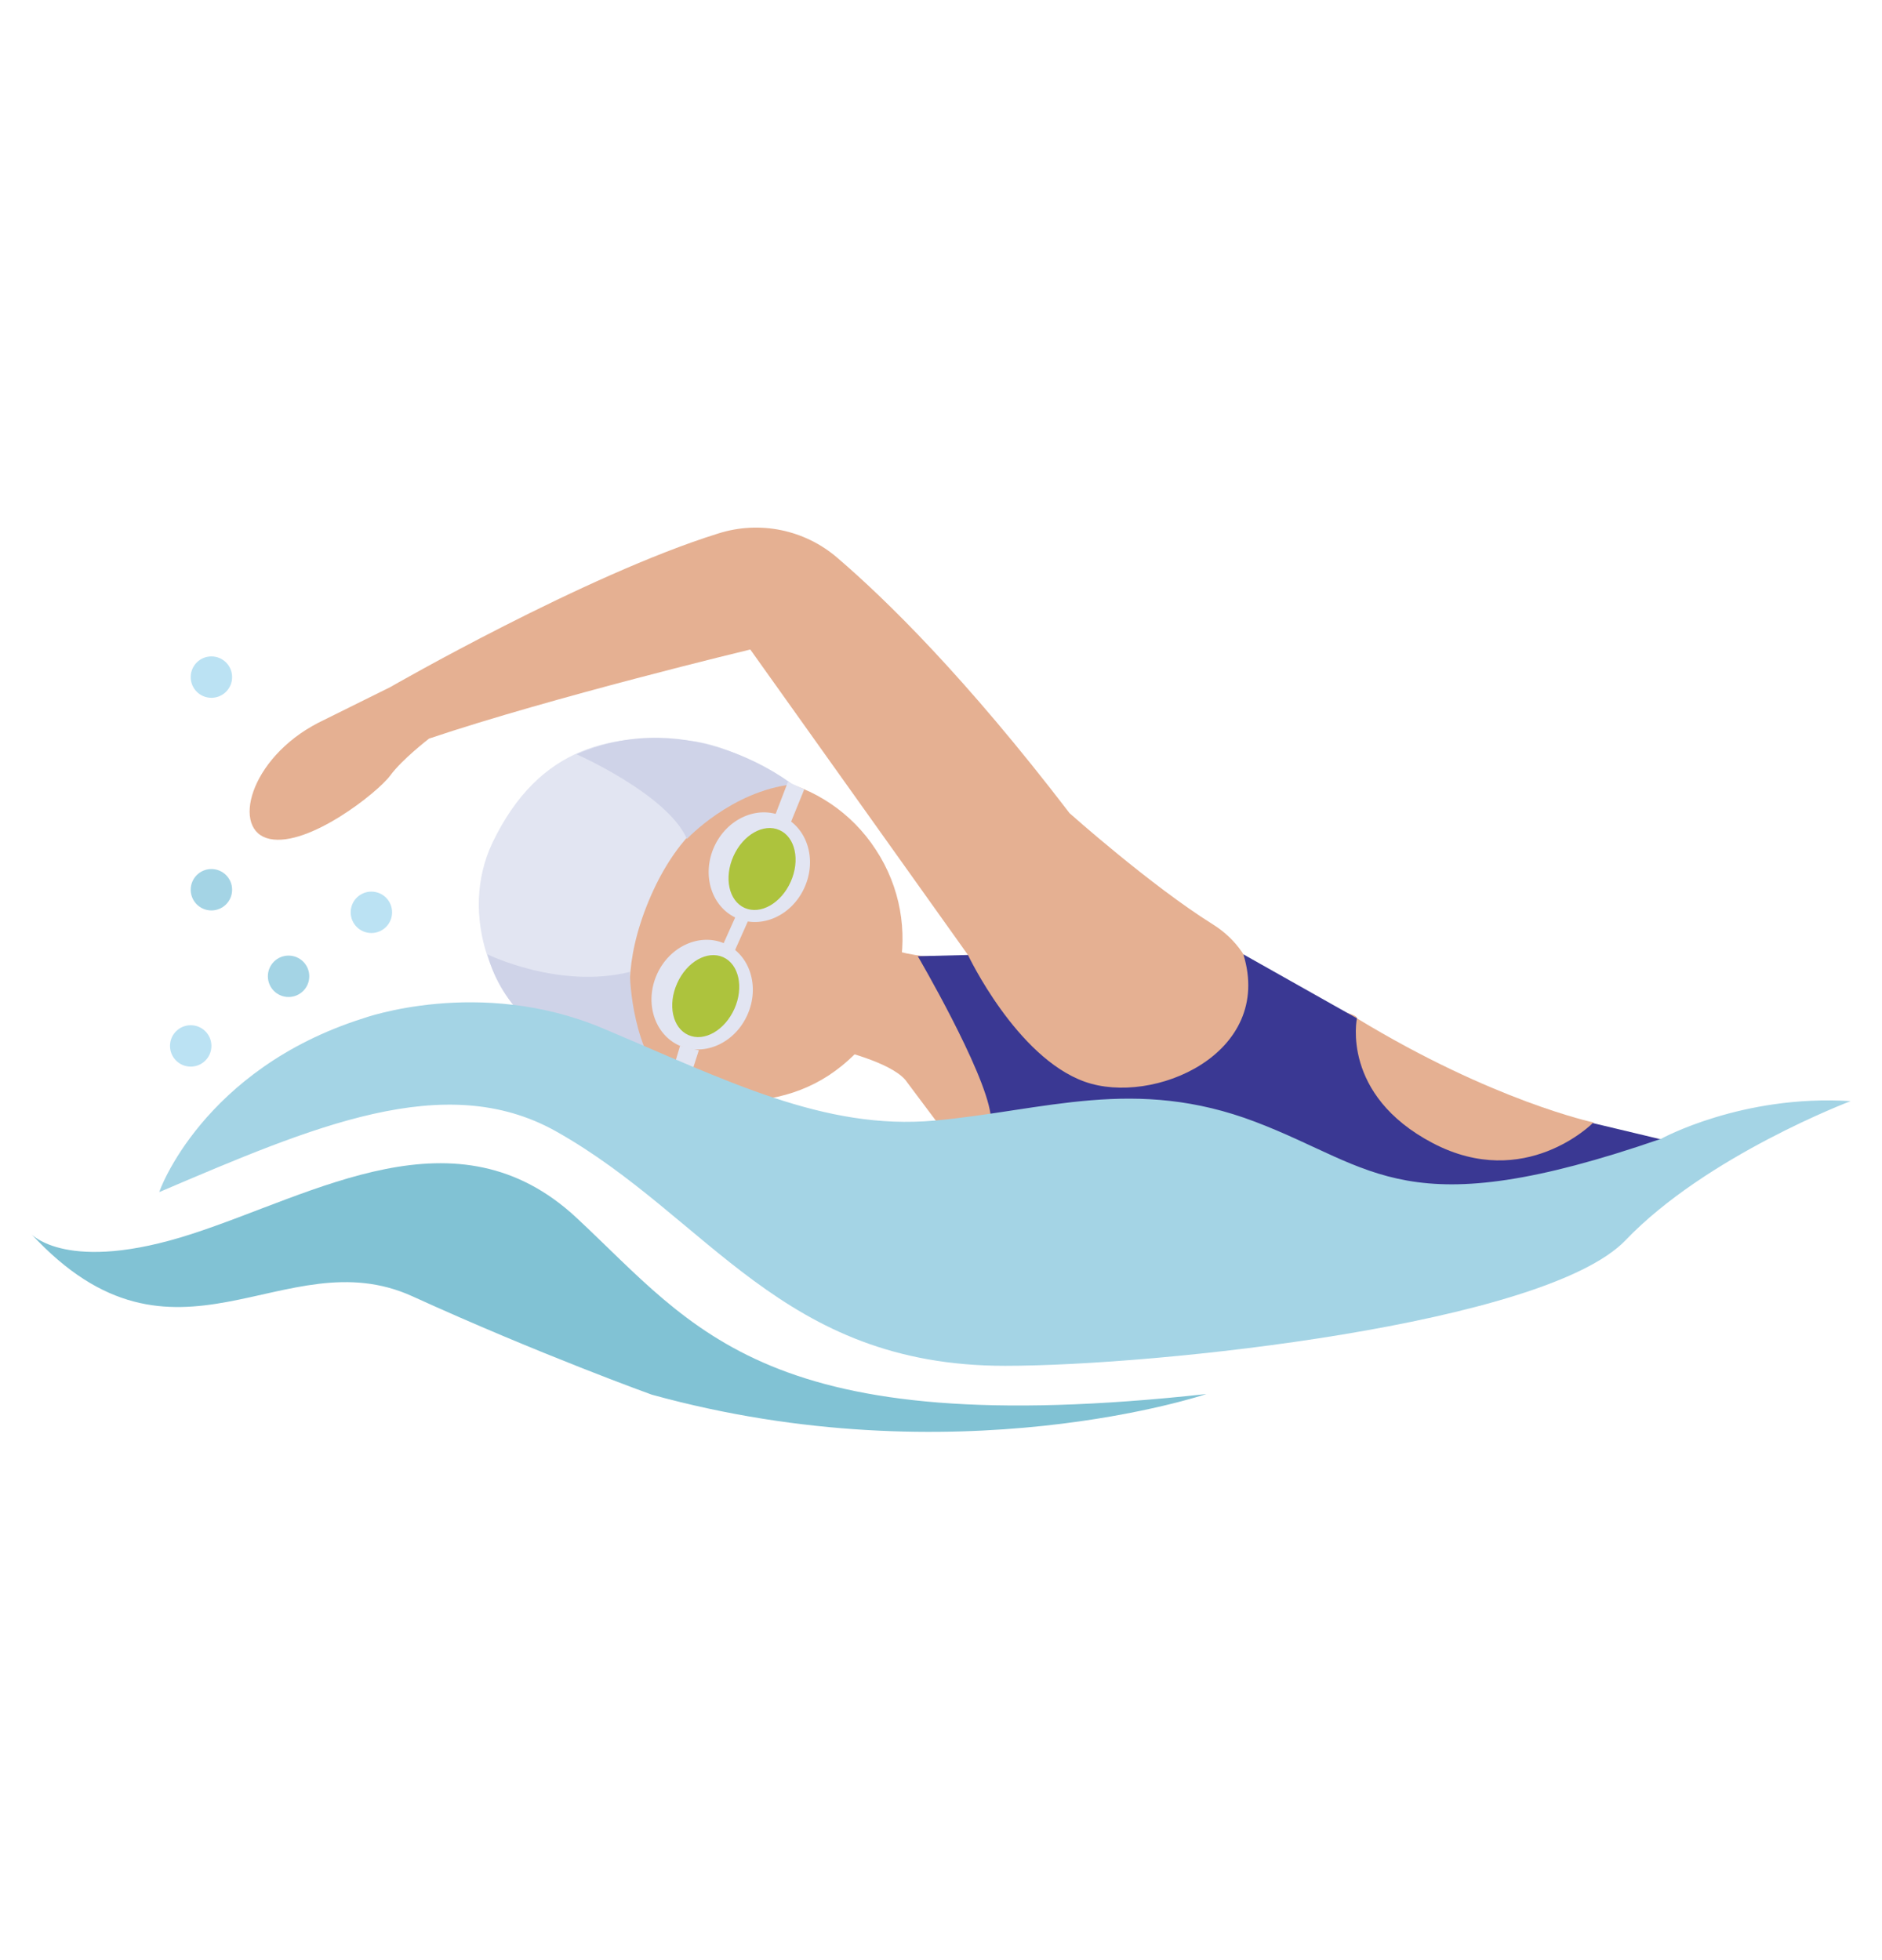<svg width="24" height="25" viewBox="0 0 24 25" fill="none" xmlns="http://www.w3.org/2000/svg">
<path d="M11.168 10.836C11.8 11.796 11.528 13.084 10.568 13.716C9.664 14.308 8.32 14.076 7.688 13.116C7.056 12.156 7.328 10.868 8.288 10.236C9.248 9.604 10.544 9.876 11.168 10.836Z" fill="#E5B092"/>
<path d="M8.464 13.796C8.464 13.796 7.632 13.036 8.272 11.492C8.912 9.948 10.096 10.004 10.096 10.004C10.096 10.004 9.416 9.524 8.832 9.452C7.832 9.332 6.88 9.5 6.28 10.748C5.84 11.676 6.288 12.804 7.024 13.26C7.888 13.788 8.464 13.796 8.464 13.796Z" fill="#E2E5F2"/>
<path d="M6.216 12.172C6.216 12.172 7.128 12.62 8.032 12.396C8.032 12.396 8.032 13.26 8.464 13.796C8.464 13.796 6.584 13.556 6.216 12.172Z" fill="#CFD3E8"/>
<path d="M7.352 9.62C7.352 9.62 8.512 10.132 8.76 10.7C8.76 10.7 9.328 10.092 10.104 10.004C10.104 10.004 8.824 8.98 7.352 9.62Z" fill="#CFD3E8"/>
<path d="M9.531 12.944C9.692 12.585 9.564 12.178 9.245 12.036C8.926 11.893 8.538 12.069 8.377 12.428C8.217 12.787 8.345 13.193 8.664 13.336C8.983 13.478 9.371 13.303 9.531 12.944Z" fill="#E2E5F2"/>
<path d="M10.26 11.318C10.421 10.959 10.293 10.553 9.974 10.41C9.655 10.268 9.267 10.444 9.106 10.803C8.946 11.162 9.074 11.568 9.393 11.71C9.712 11.853 10.1 11.677 10.26 11.318Z" fill="#E2E5F2"/>
<path d="M9.216 12.057L9.409 11.626L9.562 11.695L9.37 12.126L9.216 12.057Z" fill="#E2E5F2"/>
<path d="M10.083 11.247C10.206 10.972 10.142 10.677 9.94 10.587C9.738 10.497 9.476 10.646 9.353 10.92C9.23 11.195 9.294 11.49 9.496 11.58C9.698 11.67 9.961 11.521 10.083 11.247Z" fill="#ADC33D"/>
<path d="M9.365 12.868C9.488 12.594 9.423 12.298 9.222 12.208C9.02 12.118 8.757 12.267 8.635 12.542C8.512 12.816 8.576 13.111 8.778 13.201C8.979 13.292 9.242 13.142 9.365 12.868Z" fill="#ADC33D"/>
<path d="M8.672 13.34L8.52 13.852L8.736 13.94L8.912 13.396L8.672 13.34Z" fill="#E2E5F2"/>
<path d="M10.048 9.972L9.864 10.452L10.064 10.54L10.256 10.068L10.048 9.972Z" fill="#E2E5F2"/>
<path d="M17.304 12.988C17.336 12.884 16.024 12.724 16.016 12.612C15.976 12.268 15.76 11.972 15.464 11.788C14.672 11.292 13.64 10.372 13.64 10.372C12.312 8.636 11.296 7.644 10.68 7.116C10.264 6.756 9.688 6.636 9.16 6.804C7.464 7.332 4.976 8.764 4.976 8.764L4.056 9.22C3.176 9.676 2.944 10.596 3.44 10.7C3.936 10.804 4.816 10.108 4.976 9.892C5.128 9.684 5.472 9.42 5.472 9.42C7.04 8.892 9.568 8.284 9.568 8.284L12.344 12.18C12.344 12.18 11.96 12.284 11.352 12.108L10.68 13.388C10.68 13.388 11.344 13.54 11.544 13.772C11.544 13.772 12.608 15.188 12.936 15.644C13.272 16.108 13.184 16.82 13.656 16.988C14.128 17.156 15.016 16.892 15.32 16.772C15.36 16.756 15.432 16.756 15.512 16.772C16.8 16.988 18.12 16.652 19.088 15.78C19.72 15.204 20.272 14.628 20.32 14.316C20.32 14.316 19.04 14.044 17.304 12.988Z" fill="#E5B092"/>
<path d="M12.344 12.18C12.344 12.18 12.96 13.484 13.832 13.796C14.704 14.108 16.248 13.444 15.856 12.172L17.304 12.988C17.304 12.988 17.096 13.964 18.272 14.58C19.448 15.196 20.312 14.324 20.312 14.324L21.184 14.532C21.184 14.532 18.984 15.66 18.576 16.372C18.168 17.084 15.456 16.372 15.456 16.372C15.456 16.372 13.248 16.828 12.424 15.324C12.424 15.324 12.72 14.868 12.632 14.212C12.552 13.644 11.704 12.196 11.704 12.196L12.344 12.18Z" fill="#3A3893"/>
<path d="M4.632 12.988C4.632 12.988 6.112 12.452 7.688 13.116C9.264 13.78 10.512 14.42 11.92 14.292C13.328 14.164 14.472 13.724 16.008 14.308C17.544 14.892 17.92 15.652 21.184 14.524C21.184 14.524 22.216 13.956 23.6 14.044C23.6 14.044 21.76 14.74 20.728 15.82C19.696 16.892 14.76 17.42 12.816 17.42C9.96 17.42 9.04 15.524 7.088 14.428C5.672 13.636 3.984 14.372 2.032 15.204C2.024 15.204 2.584 13.636 4.632 12.988Z" fill="#A4D4E5"/>
<path d="M0.4 15.74C0.4 15.74 0.856 16.252 2.44 15.74C4.024 15.228 5.824 14.108 7.352 15.532C8.88 16.956 9.76 18.396 15.384 17.78C15.384 17.78 12.192 18.86 8.312 17.788C8.312 17.788 6.888 17.276 5.256 16.532C3.616 15.788 2.24 17.732 0.4 15.74Z" fill="#81C2D4"/>
<path d="M2.696 11.612C2.842 11.612 2.96 11.494 2.96 11.348C2.96 11.202 2.842 11.084 2.696 11.084C2.55 11.084 2.432 11.202 2.432 11.348C2.432 11.494 2.55 11.612 2.696 11.612Z" fill="#A4D4E5"/>
<path d="M3.68 12.716C3.826 12.716 3.944 12.598 3.944 12.452C3.944 12.306 3.826 12.188 3.68 12.188C3.534 12.188 3.416 12.306 3.416 12.452C3.416 12.598 3.534 12.716 3.68 12.716Z" fill="#A4D4E5"/>
<path d="M4.736 11.9C4.882 11.9 5 11.782 5 11.636C5 11.49 4.882 11.372 4.736 11.372C4.59 11.372 4.472 11.49 4.472 11.636C4.472 11.782 4.59 11.9 4.736 11.9Z" fill="#BBE2F3"/>
<path d="M2.432 13.604C2.578 13.604 2.696 13.486 2.696 13.34C2.696 13.194 2.578 13.076 2.432 13.076C2.286 13.076 2.168 13.194 2.168 13.34C2.168 13.486 2.286 13.604 2.432 13.604Z" fill="#BBE2F3"/>
<path d="M2.696 8.9C2.842 8.9 2.96 8.782 2.96 8.636C2.96 8.49 2.842 8.372 2.696 8.372C2.55 8.372 2.432 8.49 2.432 8.636C2.432 8.782 2.55 8.9 2.696 8.9Z" fill="#BBE2F3"/>
</svg>
